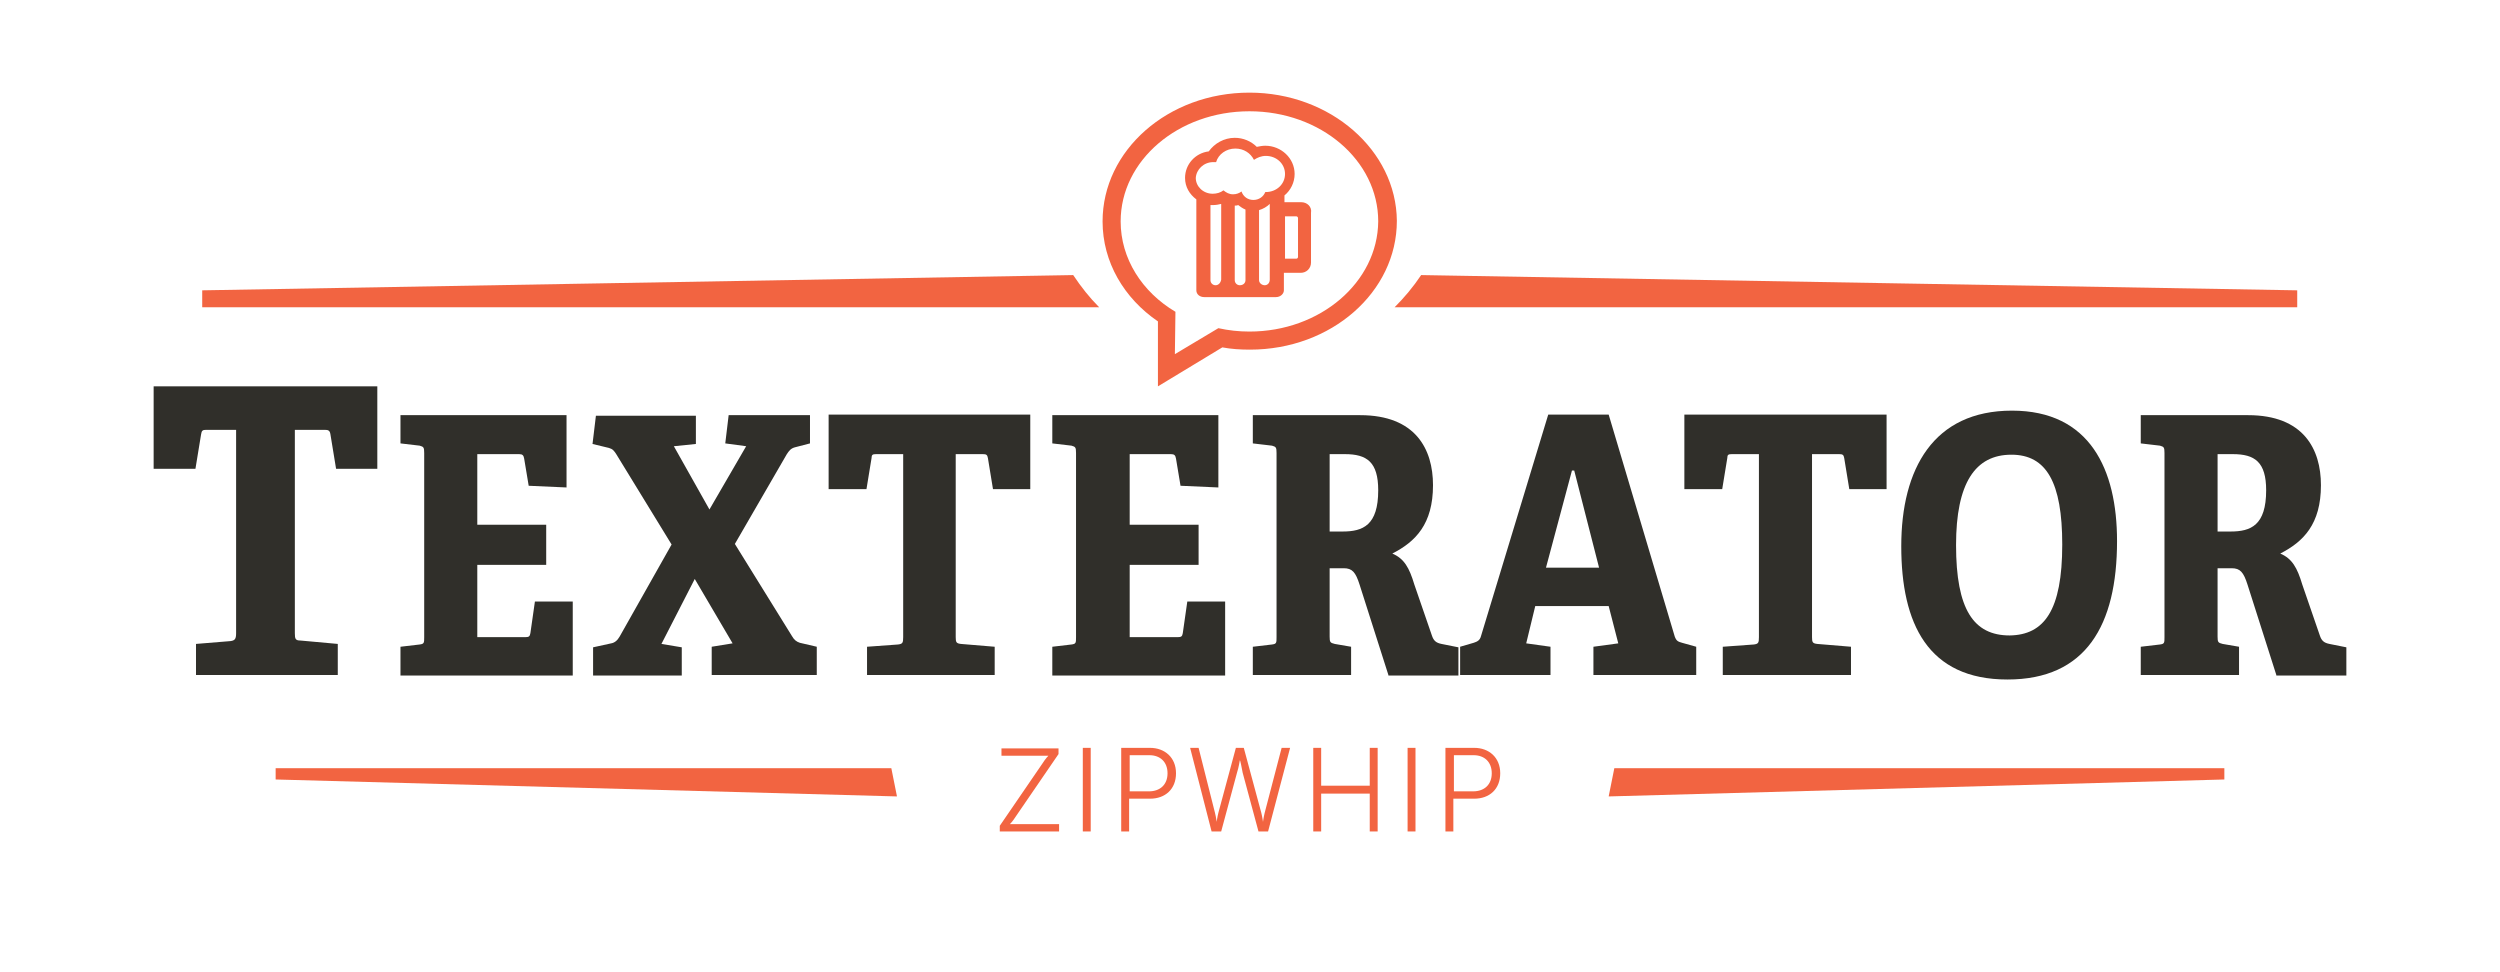 <?xml version="1.0" encoding="utf-8"?>
<!-- Generator: Adobe Illustrator 19.1.0, SVG Export Plug-In . SVG Version: 6.00 Build 0)  -->
<svg version="1.1" id="Layer_1" xmlns="http://www.w3.org/2000/svg" xmlns:xlink="http://www.w3.org/1999/xlink" x="0px" y="0px"
	 viewBox="-111 715 442.6 172" style="enable-background:new -111 715 442.6 172;" xml:space="preserve">
<style type="text/css">
	.st0{enable-background:new    ;}
	.st1{fill:#302F2A;}
	.st2{fill:#F26441;}
</style>
<g>
	<g class="st0">
		<path class="st1" d="M-76.3,834.5V829l6.1-0.5c0.8-0.1,1-0.4,1-1.4v-36h-5.3c-0.6,0-0.8,0.1-0.9,0.8l-1,6.1h-7.4v-14.6h39.6V798
			h-7.3l-1-6.1c-0.1-0.7-0.4-0.8-1-0.8h-5.3v36c0,1,0.1,1.3,1,1.3l6.6,0.6v5.5H-76.3z"/>
	</g>
	<g class="st0">
		<path class="st1" d="M-40.1,834.5v-5l3.4-0.4c0.8-0.1,0.8-0.3,0.8-1.3v-32.6c0-1-0.1-1.1-0.8-1.3l-3.4-0.4v-5h29.4v12.8l-6.7-0.3
			l-0.8-4.8c-0.1-0.6-0.3-0.8-0.9-0.8h-7.4v12.5h12.2v7.1h-12.2v12.8h8.5c0.6,0,0.8-0.1,0.9-0.7l0.8-5.6h6.7v13.1H-40.1z"/>
		<path class="st1" d="M15,834.5v-5l3.7-0.6l-6.7-11.4L6.1,829l3.6,0.6v5H-6v-5l3.2-0.7c0.6-0.1,1.1-0.5,1.5-1.2l9.2-16.3l-9.8-16
			c-0.4-0.6-0.6-0.9-1.3-1.1l-2.9-0.7l0.6-5h17.7v5L8.3,794l6.3,11.2l6.5-11.2l-3.7-0.5l0.6-5h14.4v5l-2.7,0.7
			c-0.7,0.2-1,0.6-1.4,1.2l-9.2,15.9l10.1,16.3c0.4,0.7,0.8,1,1.4,1.2l3,0.7v5H15z"/>
		<path class="st1" d="M42.5,834.5v-5l5.5-0.4c0.8-0.1,0.9-0.3,0.9-1.3v-32.4h-4.8c-0.6,0-0.8,0.1-0.8,0.7l-0.9,5.5h-6.7v-13.2h35.7
			v13.2h-6.6l-0.9-5.5c-0.1-0.6-0.3-0.7-0.9-0.7h-4.8v32.4c0,0.9,0.1,1.1,0.9,1.2l6,0.5v5H42.5z"/>
		<path class="st1" d="M75.3,834.5v-5l3.4-0.4c0.8-0.1,0.8-0.3,0.8-1.3v-32.6c0-1-0.1-1.1-0.8-1.3l-3.4-0.4v-5h29.4v12.8L98,801
			l-0.8-4.8c-0.1-0.6-0.3-0.8-0.9-0.8H89v12.5h12.2v7.1H89v12.8h8.5c0.6,0,0.8-0.1,0.9-0.7l0.8-5.6h6.7v13.1H75.3z"/>
		<path class="st1" d="M134.8,834.5l-5.1-16c-0.7-2.2-1.3-2.9-2.8-2.9h-2.5v12.1c0,1,0.1,1.1,0.9,1.3l2.9,0.5v5h-17.4v-5l3.4-0.4
			c0.8-0.1,0.8-0.3,0.8-1.3v-32.6c0-1-0.1-1.1-0.8-1.3l-3.4-0.4v-5h19c9.8,0,12.9,6,12.9,12.4c0,6.9-3.1,10-7.2,12.1
			c2.1,0.9,3,2.5,3.9,5.5l3.1,9c0.3,0.9,0.7,1.3,1.7,1.5l3,0.6v5H134.8z M126.7,809.1c3.6,0,6.3-1.1,6.3-7.3c0-5-2-6.4-5.9-6.4h-2.7
			v13.7H126.7z"/>
		<path class="st1" d="M171.1,834.5v-5l4.4-0.6l-1.7-6.6h-13l-1.6,6.6l4.3,0.6v5h-16v-5l2.4-0.7c0.6-0.2,1.1-0.4,1.3-1.2l11.9-39.2
			h10.7l11.7,39.3c0.3,0.8,0.6,0.9,1.3,1.1l2.5,0.7v5H171.1z M167.7,798.3h-0.4l-4.6,17.2h9.4L167.7,798.3z"/>
		<path class="st1" d="M194,834.5v-5l5.5-0.4c0.8-0.1,0.9-0.3,0.9-1.3v-32.4h-4.8c-0.6,0-0.8,0.1-0.8,0.7l-0.9,5.5h-6.7v-13.2H223
			v13.2h-6.6l-0.9-5.5c-0.1-0.6-0.3-0.7-0.9-0.7h-4.8v32.4c0,0.9,0.1,1.1,0.9,1.2l6,0.5v5H194z"/>
		<path class="st1" d="M225.6,811.7c0-13.7,5.7-24,19.6-24c13.8,0,18.6,10.4,18.6,23.1c0,14.9-5.5,24.5-19.4,24.5
			C230.3,835.3,225.6,825.4,225.6,811.7z M254.1,811.4c0-11-2.8-15.9-9-15.9c-6.4,0-9.8,5-9.8,16c0,11.4,3.1,16,9.5,16
			C250.9,827.4,254.1,823.1,254.1,811.4z"/>
		<path class="st1" d="M292,834.5l-5.1-16c-0.7-2.2-1.3-2.9-2.8-2.9h-2.5v12.1c0,1,0.1,1.1,0.9,1.3l2.9,0.5v5H268v-5l3.4-0.4
			c0.8-0.1,0.8-0.3,0.8-1.3v-32.6c0-1-0.1-1.1-0.8-1.3l-3.4-0.4v-5h19c9.8,0,12.9,6,12.9,12.4c0,6.9-3.1,10-7.2,12.1
			c2.1,0.9,3,2.5,3.9,5.5l3.1,9c0.3,0.9,0.7,1.3,1.7,1.5l3,0.6v5H292z M283.9,809.1c3.6,0,6.3-1.1,6.3-7.3c0-5-2-6.4-5.9-6.4h-2.7
			v13.7H283.9z"/>
	</g>
</g>
<g>
	<g>
		<path class="st2" d="M140.6,763.7c-1.4,2.1-3,4-4.7,5.7h159.8v-3L140.6,763.7z"/>
	</g>
	<g>
		<path class="st2" d="M79,763.7l-154.2,2.7v3H83.6C81.9,767.7,80.4,765.8,79,763.7z"/>
	</g>
</g>
<g>
	<g>
		<path class="st2" d="M108.2,743.4"/>
	</g>
	<g id="_x32__4_">
		<g>
			<g>
				<path class="st2" d="M110.2,731.4c-14.4,0-26,10.2-26,22.8c0,7.2,3.8,13.6,9.8,17.7v11.5l11.4-6.9c1.6,0.3,3.2,0.4,4.9,0.4
					c14.4,0,26-10.2,26-22.8C136.2,741.6,124.5,731.4,110.2,731.4z M110.2,773.7c-1.9,0-3.7-0.2-5.5-0.6l-7.7,4.6l0.1-7.5
					c-5.9-3.5-9.7-9.4-9.7-16c0-10.8,10.2-19.5,22.8-19.5s22.8,8.7,22.8,19.5C132.9,765,122.7,773.7,110.2,773.7z"/>
			</g>
		</g>
	</g>
	<g>
		<g>
			<path class="st2" d="M119.4,750.8h-3v-1.2c1.1-0.9,1.8-2.3,1.8-3.8c0-2.8-2.4-5-5.2-5c-0.5,0-1,0.1-1.5,0.2c-1-1-2.4-1.6-3.9-1.6
				c-1.9,0-3.6,1-4.6,2.4c-2.4,0.3-4.2,2.3-4.2,4.7c0,1.6,0.8,2.9,2,3.8v16.1c0,0.7,0.6,1.2,1.4,1.2h12.7c0.8,0,1.4-0.6,1.4-1.2
				v-3.1h3c1,0,1.8-0.8,1.8-1.8v-8.8C121.3,751.6,120.4,750.8,119.4,750.8z M103.8,743.7c0.2,0,0.3,0,0.5,0c0.4-1.4,1.8-2.4,3.4-2.4
				c1.5,0,2.7,0.8,3.3,2c0.6-0.4,1.3-0.7,2.1-0.7c1.9,0,3.4,1.4,3.4,3.2s-1.5,3.2-3.4,3.2c0,0,0,0-0.1,0c-0.3,0.8-1.1,1.4-2.1,1.4
				s-1.8-0.6-2.1-1.5c-0.4,0.3-0.9,0.5-1.5,0.5c-0.7,0-1.2-0.3-1.7-0.7c-0.5,0.4-1.2,0.6-1.9,0.6c-1.7,0-3-1.3-3-2.8
				C100.8,745,102.1,743.7,103.8,743.7z M104.2,765.5c-0.5,0-0.9-0.4-0.9-0.9v-13.3c0.2,0,0.4,0,0.6,0c0.4,0,0.9-0.1,1.3-0.2v13.4
				C105.1,765.1,104.7,765.5,104.2,765.5z M108.5,765.5c-0.5,0-0.9-0.4-0.9-0.9v-13.2c0.2,0,0.4,0,0.6-0.1c0.4,0.3,0.8,0.6,1.3,0.8
				v12.5C109.5,765.1,109.1,765.5,108.5,765.5z M112.9,765.5c-0.5,0-1-0.4-1-0.9v-12.4c0.7-0.2,1.4-0.6,1.9-1.1v13.4
				C113.8,765.1,113.4,765.5,112.9,765.5z M118.8,760.5c0,0.1-0.1,0.3-0.3,0.3h-2v-7.5h2c0.1,0,0.3,0.1,0.3,0.3V760.5z"/>
		</g>
	</g>
</g>
<g class="st0">
	<path class="st2" d="M66,861.2l7.6-11.1c0.5-0.8,1-1.3,1-1.3v0c0,0-0.4,0-1.1,0h-7.2v-1.3h10.1v1l-7.6,11.1c-0.5,0.8-1,1.3-1,1.3v0
		c0,0,0.4,0,1.1,0h7.6v1.3H66V861.2z"/>
	<path class="st2" d="M80.7,847.4h1.4v14.8h-1.4V847.4z"/>
	<path class="st2" d="M87.5,847.4h5.1c2.6,0,4.6,1.7,4.6,4.5c0,2.8-1.9,4.5-4.6,4.5h-3.7v5.8h-1.4V847.4z M92.4,855.1
		c2,0,3.3-1.2,3.3-3.2c0-2-1.3-3.2-3.2-3.2h-3.5v6.4H92.4z"/>
	<path class="st2" d="M108.5,849.6c0,0-0.2,1.3-0.5,2.2l-2.8,10.4h-1.7l-3.8-14.8h1.5l2.9,11.5c0.2,0.8,0.3,1.6,0.3,1.6h0
		c0,0,0.1-0.8,0.3-1.6l3.1-11.5h1.4l3.1,11.5c0.2,0.8,0.3,1.6,0.3,1.6h0c0,0,0.1-0.8,0.3-1.6l3-11.5h1.5l-3.9,14.8h-1.7l-2.8-10.4
		C108.8,850.8,108.6,849.6,108.5,849.6L108.5,849.6z"/>
	<path class="st2" d="M121.5,847.4h1.4v6.7h8.6v-6.7h1.4v14.8h-1.4v-6.7h-8.6v6.7h-1.4V847.4z"/>
	<path class="st2" d="M138.2,847.4h1.4v14.8h-1.4V847.4z"/>
	<path class="st2" d="M144.9,847.4h5.1c2.6,0,4.6,1.7,4.6,4.5c0,2.8-1.9,4.5-4.6,4.5h-3.7v5.8h-1.4V847.4z M149.8,855.1
		c2,0,3.3-1.2,3.3-3.2c0-2-1.3-3.2-3.2-3.2h-3.5v6.4H149.8z"/>
</g>
<g>
	<g>
		<polygon class="st2" points="46.8,851 -62.2,851 -62.2,853 47.8,856 		"/>
	</g>
	<g>
		<polygon class="st2" points="174.8,851 282.8,851 282.8,853 173.8,856 		"/>
	</g>
</g>
<g>
	<g class="st0">
		<path class="st1" d="M431.4,539.8h-9.7v-3.4H445v3.4h-9.7v24.8h-4V539.8z"/>
		<path class="st1" d="M456.5,543.9c5.7,0,8.8,4.2,8.8,9.5c0,0.5-0.1,1.7-0.1,1.7h-14.8c0.2,4.4,3.4,6.7,7,6.7c3.5,0,6-2.4,6-2.4
			l1.6,2.8c0,0-3,2.9-7.8,2.9c-6.4,0-10.7-4.6-10.7-10.6C446.4,548,450.7,543.9,456.5,543.9z M461.3,552.1c-0.1-3.5-2.3-5.2-4.9-5.2
			c-3,0-5.4,1.8-5.9,5.2H461.3z"/>
		<path class="st1" d="M480,556.7c0,0-0.3,0.6-0.6,1.1l-4.2,6.8h-4.4l6.9-10.4l-6.5-9.8h4.4l3.8,6.2c0.3,0.5,0.7,1.2,0.7,1.2h0.1
			c0,0,0.4-0.7,0.7-1.2l3.8-6.2h4.4l-6.5,9.8l6.9,10.4H485l-4.2-6.8C480.4,557.4,480.1,556.7,480,556.7L480,556.7z"/>
		<path class="st1" d="M497.1,547.8h-2.6v-3.1h2.8v-5.8h3.8v5.8h4.9v3.1H501v9c0,4,2.8,4.6,4.3,4.6c0.6,0,0.9-0.1,0.9-0.1v3.4
			c0,0-0.6,0.1-1.4,0.1c-2.6,0-7.8-0.8-7.8-7.6V547.8z"/>
	</g>
	<g class="st0">
		<path class="st1" d="M530.6,536h10.5c5.7,0,9.7,2.6,9.7,7.5c0,2.4-1.2,4.8-3.3,6.1v0.1c3.3,1,4.5,3.9,4.5,6.4
			c0,6.2-5.2,8.5-10.9,8.5h-10.5V536z M541.2,547.1c1.8,0,2.5-1.3,2.5-2.6c0-1.3-0.8-2.4-2.6-2.4h-3.5v5.1H541.2z M541.8,558.6
			c2,0,3-1.4,3-3c0-1.6-1-2.9-3-2.9h-4.2v5.9H541.8z"/>
		<path class="st1" d="M560,536h17.9v6H567v5.2h8.7v6H567v5.4h11.5v6H560V536z"/>
		<path class="st1" d="M586.5,536h17.9v6h-10.9v5.2h8.7v6h-8.7v5.4H605v6h-18.5V536z"/>
		<path class="st1" d="M613,536h10c2.9,0,4.3,0.2,5.6,0.7c3.2,1.2,5.3,4.2,5.3,8.3c0,3-1.4,6.4-4.3,7.8v0.1c0,0,0.4,0.5,1.1,1.7
			l5.6,10h-7.8l-5.1-9.6H620v9.6h-7V536z M623.1,549c2.2,0,3.6-1.2,3.6-3.5c0-2.2-0.8-3.4-4.3-3.4H620v7H623.1z"/>
	</g>
	<g class="st0">
		<path class="st1" d="M656.2,547.8h-2.6v-3.1h2.8v-5.8h3.8v5.8h4.9v3.1H660v9c0,4,2.8,4.6,4.3,4.6c0.6,0,0.9-0.1,0.9-0.1v3.4
			c0,0-0.6,0.1-1.4,0.1c-2.6,0-7.8-0.8-7.8-7.6V547.8z"/>
		<path class="st1" d="M682.1,543.9c6,0,10.9,4.4,10.9,10.6c0,6.2-4.9,10.6-10.9,10.6s-10.9-4.5-10.9-10.6
			C671.2,548.3,676,543.9,682.1,543.9z M682.1,561.7c3.8,0,7-3,7-7.3c0-4.2-3.1-7.2-7-7.2c-3.8,0-7,3-7,7.2
			C675.1,558.7,678.3,561.7,682.1,561.7z"/>
		<path class="st1" d="M713.8,551c0-5.8,1.7-11.1,4.6-15.8h3.4c-2.9,4.9-4.5,10.2-4.5,15.8c0,6,1.5,11.9,4.5,17.4h-3.4
			C715.5,563.6,713.8,557.4,713.8,551z"/>
		<path class="st1" d="M732.7,548.9c-1.8-1.3-3.2-3-3.2-5.6c0-3.8,2.8-7.4,8.8-7.4c5.2,0,8.9,2.9,8.9,7.6c0,3.8-3,7-3.4,7.4
			c2.2,1.3,3.8,3.1,3.8,6c0,4.4-3.8,8.3-9.7,8.3c-5.6,0-9.8-3.5-9.8-8.6C728.2,552.1,732,549.4,732.7,548.9z M735.6,550.6
			c-0.9,0.6-3.4,2.6-3.4,5.6c0,3.2,2.8,5.3,5.8,5.3c3,0,5.6-1.9,5.6-4.8C743.6,553.6,739.4,552.4,735.6,550.6z M740.9,549.2
			c0.4-0.4,2.5-2.6,2.5-5.6c0-2.6-2.1-4.2-5-4.2c-3.1,0-4.8,1.8-4.8,3.9C733.5,546.5,737.2,547.7,740.9,549.2z"/>
		<path class="st1" d="M754.4,554.6l13-18.2h4.5v17.3h3.8v3.4H772v7.6h-3.9V557h-13.7V554.6z M768.1,553.7v-10.3
			c0-1.3,0.2-2.8,0.2-2.8h-0.1c0,0-0.6,1.3-1.4,2.3l-8,10.7v0.1H768.1z"/>
		<path class="st1" d="M781.7,554.6l13-18.2h4.5v17.3h3.8v3.4h-3.8v7.6h-3.9V557h-13.7V554.6z M795.4,553.7v-10.3
			c0-1.3,0.2-2.8,0.2-2.8h-0.1c0,0-0.6,1.3-1.4,2.3l-8,10.7v0.1H795.4z"/>
		<path class="st1" d="M808.8,568.4c3-5.4,4.5-11.4,4.5-17.4c0-5.6-1.6-11-4.5-15.8h3.4c3,4.7,4.6,10,4.6,15.8
			c0,6.4-1.8,12.6-4.6,17.4H808.8z"/>
		<path class="st1" d="M826.2,563.9l1.3-3.4c0,0,1.8,1,4,1c5.2,0,7.9-4.8,8.5-9.5h-0.1c-1.2,1.6-3.8,2.6-6.2,2.6
			c-5.4,0-8.9-4-8.9-9.3c0-5.6,3.8-9.4,9.1-9.4c6,0,10.6,5.2,10.6,13.3c0,7.2-4,15.9-12.7,15.9C828.3,565.1,826.2,563.9,826.2,563.9
			z M840.2,547.3c0-3.7-2.8-7.8-6.4-7.8c-3.3,0-5.2,2.5-5.2,5.8c0,3.4,2.2,6,5.8,6C837.6,551.3,840.2,549.3,840.2,547.3z"/>
		<path class="st1" d="M851,554.6l13-18.2h4.5v17.3h3.8v3.4h-3.8v7.6h-3.9V557H851V554.6z M864.6,553.7v-10.3c0-1.3,0.2-2.8,0.2-2.8
			h-0.1c0,0-0.6,1.3-1.4,2.3l-8,10.7v0.1H864.6z"/>
		<path class="st1" d="M891.4,542.4c0.8-1.6,1.6-2.6,1.6-2.6v-0.1c0,0-0.6,0.1-2.1,0.1h-12.6v-3.4h18.9v2.7l-12.8,25.5h-4.1
			L891.4,542.4z"/>
		<path class="st1" d="M904.7,551.5h11.7v3.4h-11.7V551.5z"/>
		<path class="st1" d="M927.1,558.3c0,0,2.2,3,6.2,3c3.3,0,6.2-2.3,6.2-5.7c0-3.4-2.8-5.8-6.4-5.8c-2.8,0-4.8,1.4-4.8,1.4l-2.3-0.8
			l1.4-14h14.2v3.4h-10.8l-0.7,6c0,0.8-0.2,1.5-0.2,1.5h0.1c0,0,1.6-0.9,3.6-0.9c6,0,9.8,4.1,9.8,9.2c0,5.4-4.3,9.5-10,9.5
			c-5.8,0-8.6-3.9-8.6-3.9L927.1,558.3z"/>
		<path class="st1" d="M951,550.4c0-8.1,2.4-14.6,10-14.6c7.6,0,10,6.4,10,14.6c0,8.2-2.4,14.6-10,14.6
			C953.5,565.1,951,558.6,951,550.4z M967,550.4c0-6.1-1.3-10.9-6-10.9c-4.6,0-5.9,4.8-5.9,10.9c0,6.2,1.3,11,5.9,11
			C965.6,561.4,967,556.6,967,550.4z"/>
		<path class="st1" d="M979,550.4c0-8.1,2.4-14.6,10-14.6c7.6,0,10,6.4,10,14.6c0,8.2-2.4,14.6-10,14.6
			C981.5,565.1,979,558.6,979,550.4z M995,550.4c0-6.1-1.3-10.9-6-10.9c-4.6,0-5.9,4.8-5.9,10.9c0,6.2,1.3,11,5.9,11
			C993.6,561.4,995,556.6,995,550.4z"/>
		<path class="st1" d="M1007,550.4c0-8.1,2.4-14.6,10-14.6c7.6,0,10,6.4,10,14.6c0,8.2-2.4,14.6-10,14.6
			C1009.5,565.1,1007,558.6,1007,550.4z M1023,550.4c0-6.1-1.3-10.9-6-10.9c-4.6,0-5.9,4.8-5.9,10.9c0,6.2,1.3,11,5.9,11
			C1021.6,561.4,1023,556.6,1023,550.4z"/>
	</g>
</g>
</svg>
